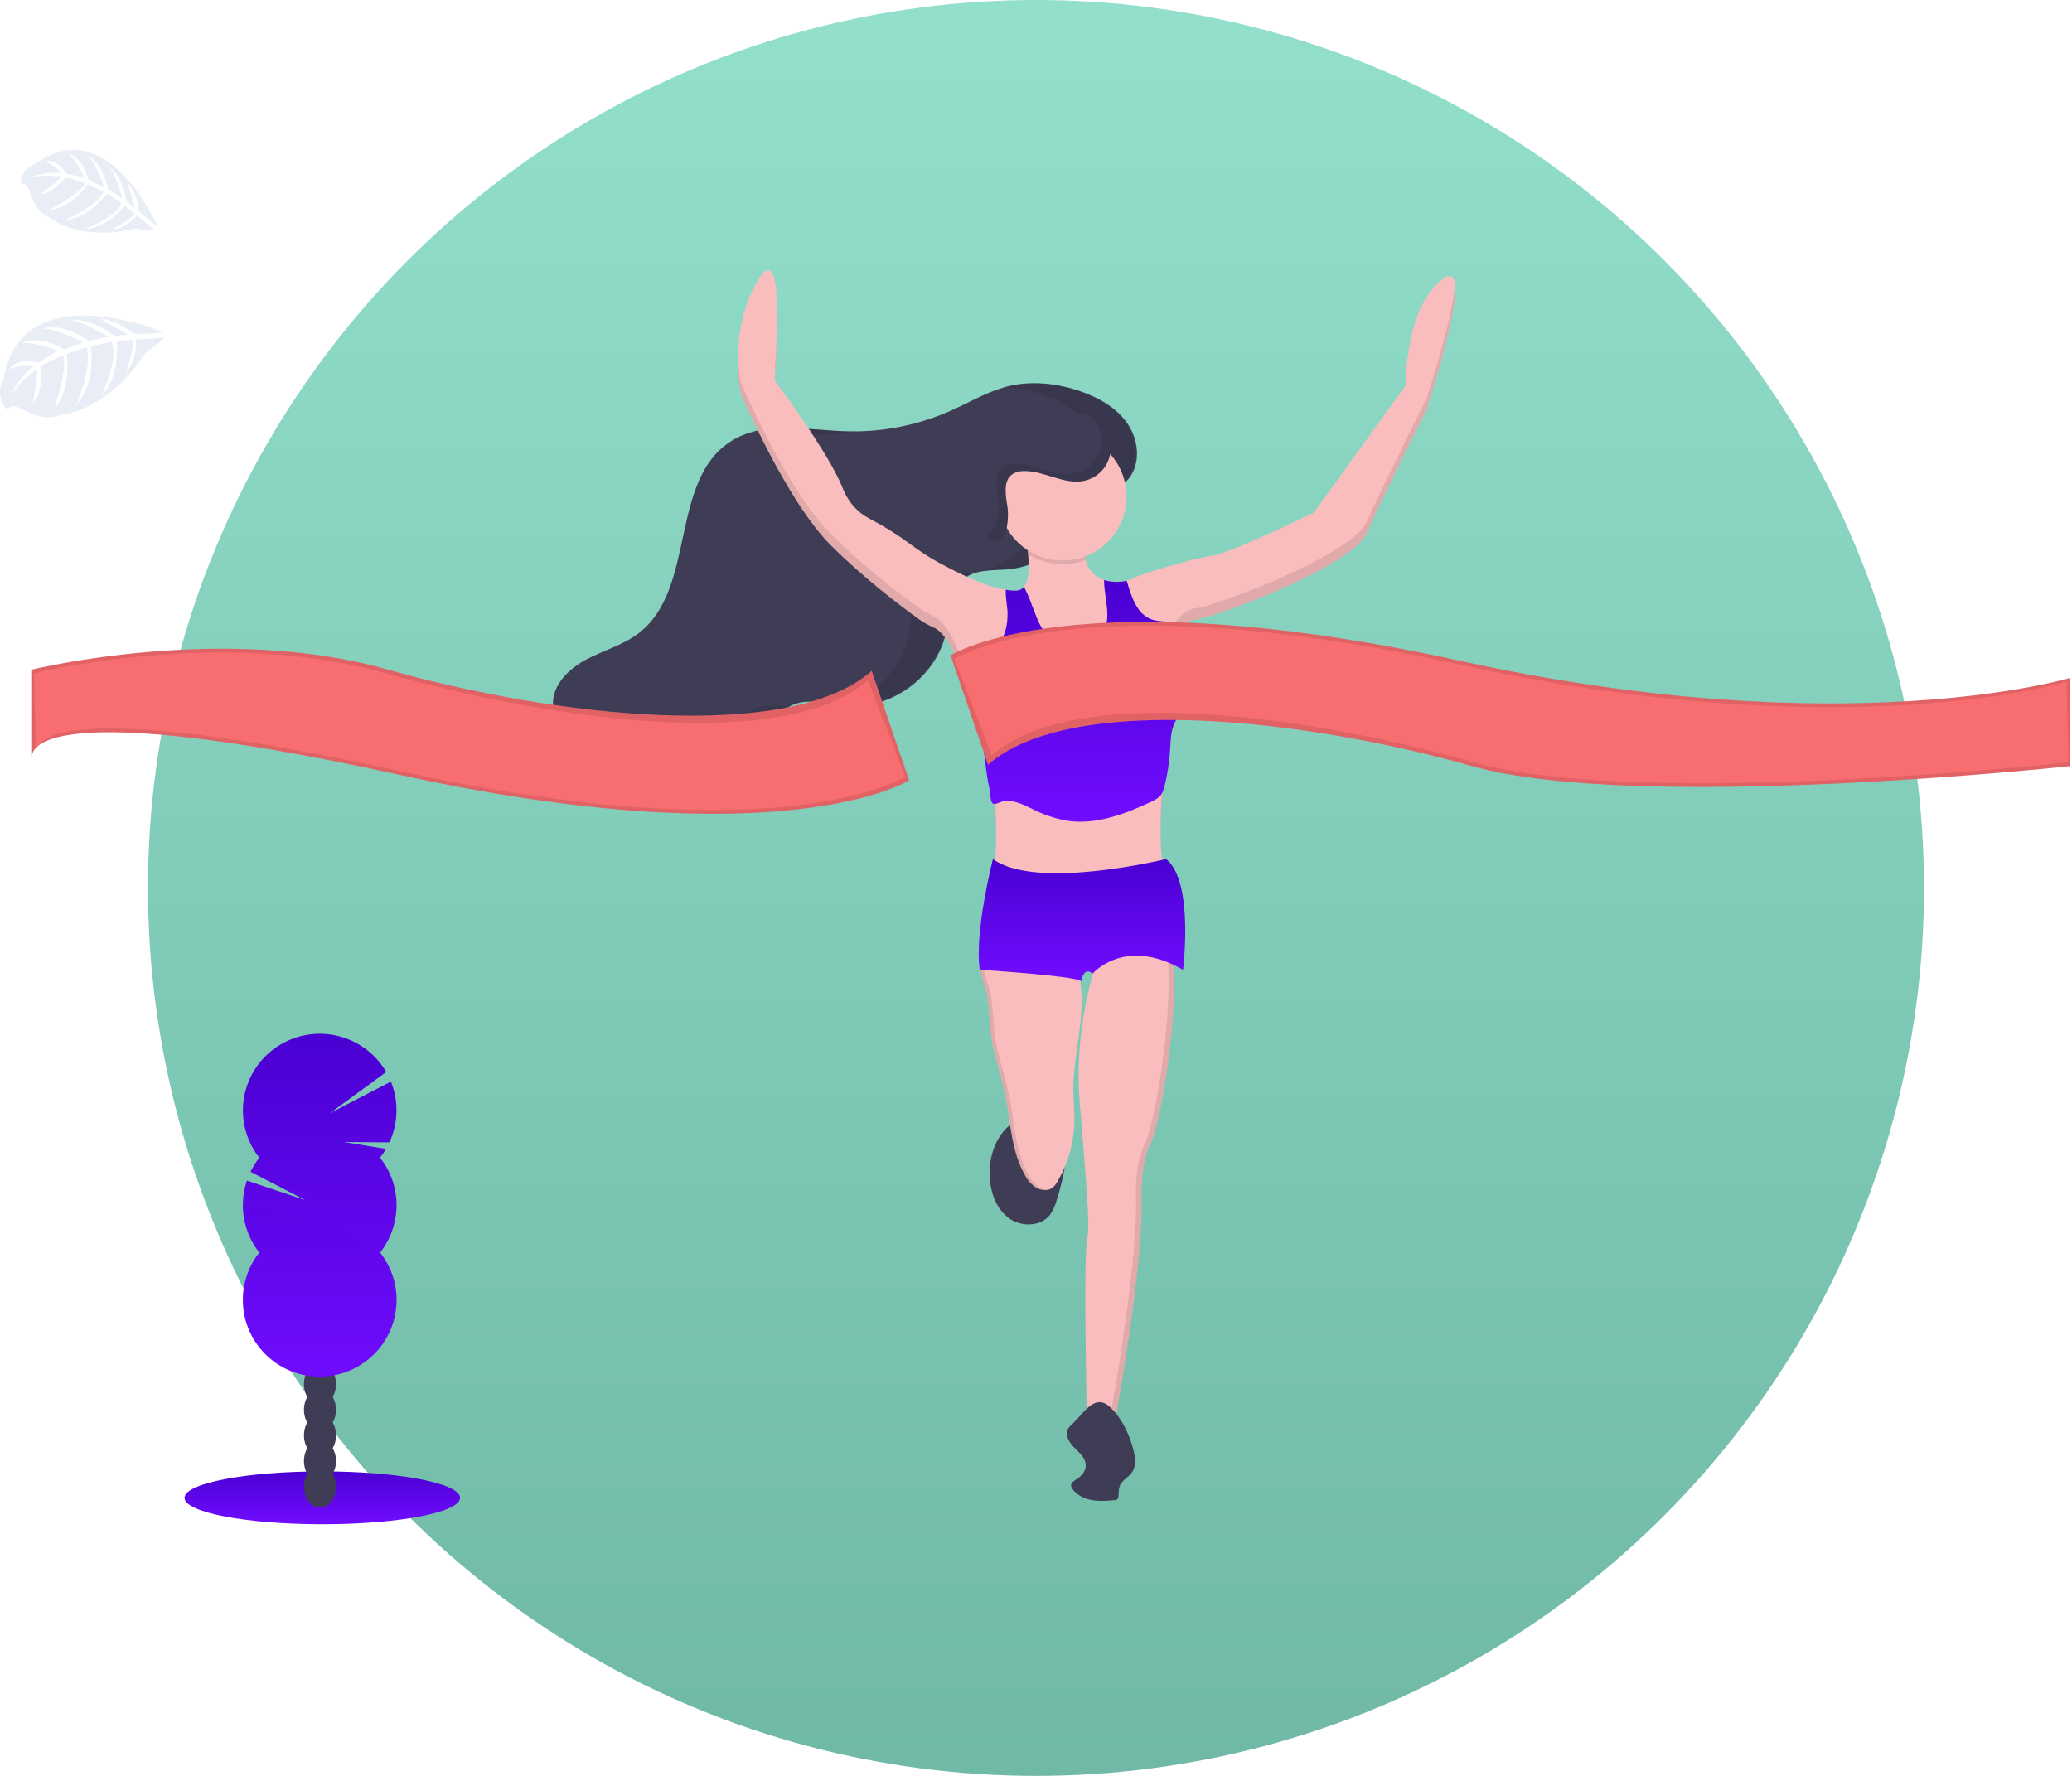 <?xml version="1.0" encoding="UTF-8"?>
<svg width="140px" height="120px" viewBox="0 0 140 120" version="1.1" xmlns="http://www.w3.org/2000/svg" xmlns:xlink="http://www.w3.org/1999/xlink">
    <!-- Generator: sketchtool 54.1 (76490) - https://sketchapp.com -->
    <title>2F62F99C-B44F-468E-AB89-D428C65B8769</title>
    <desc>Created with sketchtool.</desc>
    <defs>
        <linearGradient x1="50%" y1="100%" x2="50%" y2="0%" id="linearGradient-1">
            <stop stop-color="#6FB9A6" offset="0%"></stop>
            <stop stop-color="#92DFCC" offset="100%"></stop>
        </linearGradient>
        <linearGradient x1="50%" y1="0%" x2="50%" y2="98.164%" id="linearGradient-2">
            <stop stop-color="#4A00D2" offset="0%"></stop>
            <stop stop-color="#700CFF" offset="100%"></stop>
        </linearGradient>
        <linearGradient x1="50%" y1="0%" x2="50%" y2="98.164%" id="linearGradient-3">
            <stop stop-color="#4A00D2" offset="0%"></stop>
            <stop stop-color="#700CFF" offset="100%"></stop>
        </linearGradient>
        <linearGradient x1="50%" y1="0%" x2="50%" y2="98.164%" id="linearGradient-4">
            <stop stop-color="#4A00D2" offset="0%"></stop>
            <stop stop-color="#700CFF" offset="100%"></stop>
        </linearGradient>
        <linearGradient x1="50%" y1="0%" x2="50%" y2="98.164%" id="linearGradient-5">
            <stop stop-color="#4A00D2" offset="0%"></stop>
            <stop stop-color="#700CFF" offset="100%"></stop>
        </linearGradient>
        <linearGradient x1="50%" y1="0%" x2="50%" y2="98.164%" id="linearGradient-6">
            <stop stop-color="#4A00D2" offset="0%"></stop>
            <stop stop-color="#700CFF" offset="100%"></stop>
        </linearGradient>
    </defs>
    <g id="Landing-Page" stroke="none" stroke-width="1" fill="none" fill-rule="evenodd">
        <g id="landing_page" transform="translate(-410, -4759)" fill-rule="nonzero">
            <g id="benefit_grp" transform="translate(0, 3894)">
                <g id="benefit_3" transform="translate(0, 761)">
                    <g id="illu_goal" transform="translate(410, 104)">
                        <circle id="Oval" fill="url(#linearGradient-1)" cx="70" cy="60" r="60"></circle>
                        <g id="undraw_finish_line_katerina_limpitsouni_xy20" transform="translate(0, 10)">
                            <ellipse id="Oval" fill="url(#linearGradient-2)" cx="21.777" cy="91.211" rx="9.309" ry="1.786"></ellipse>
                            <ellipse id="Oval" fill="#3F3D56" cx="21.621" cy="90.452" rx="1.083" ry="1.416"></ellipse>
                            <ellipse id="Oval" fill="#3F3D56" cx="21.621" cy="88.722" rx="1.083" ry="1.416"></ellipse>
                            <ellipse id="Oval" fill="#3F3D56" cx="21.621" cy="86.991" rx="1.083" ry="1.416"></ellipse>
                            <ellipse id="Oval" fill="#3F3D56" cx="21.621" cy="85.262" rx="1.083" ry="1.416"></ellipse>
                            <ellipse id="Oval" fill="#3F3D56" cx="21.621" cy="83.531" rx="1.083" ry="1.416"></ellipse>
                            <ellipse id="Oval" fill="#3F3D56" cx="21.621" cy="81.801" rx="1.083" ry="1.416"></ellipse>
                            <ellipse id="Oval" fill="#3F3D56" cx="21.621" cy="80.07" rx="1.083" ry="1.416"></ellipse>
                            <path d="M25.678,68.229 C25.827,68.041 25.962,67.843 26.082,67.636 L23.234,67.169 L26.314,67.192 C26.911,65.896 26.947,64.411 26.413,63.088 L22.282,65.227 L26.096,62.436 C25.122,60.76 23.293,59.766 21.353,59.86 C19.414,59.954 17.689,61.12 16.882,62.882 C16.076,64.644 16.322,66.709 17.521,68.233 C17.29,68.526 17.092,68.843 16.928,69.178 L20.626,71.094 L16.684,69.774 C16.121,71.432 16.436,73.263 17.521,74.639 C15.847,76.762 16.089,79.813 18.079,81.647 C20.068,83.48 23.135,83.48 25.124,81.647 C27.114,79.813 27.356,76.762 25.682,74.639 C27.164,72.759 27.164,70.112 25.682,68.233 L25.678,68.229 Z" id="Path" fill="url(#linearGradient-3)"></path>
                            <path d="M16.411,71.43 C16.409,72.592 16.801,73.72 17.522,74.632 C15.848,76.756 16.091,79.807 18.08,81.64 C20.069,83.474 23.136,83.474 25.126,81.64 C27.115,79.807 27.358,76.756 25.683,74.632 C26.375,73.753 16.411,70.85 16.411,71.43 Z" id="Path" fill="url(#linearGradient-4)" opacity="0.1"></path>
                            <path d="M66.878,69.654 C66.957,70.669 67.349,71.719 68.173,72.318 C68.997,72.917 70.308,72.905 70.937,72.101 C71.149,71.799 71.304,71.462 71.396,71.105 C71.926,69.433 72.303,67.603 71.722,65.948 C70.411,65.863 68.891,65.247 67.907,66.328 C67.112,67.209 66.787,68.48 66.878,69.654 Z" id="Path" fill="#3F3D56"></path>
                            <path d="M72.964,59.424 C72.79,60.899 72.494,62.368 72.524,63.854 C72.536,64.428 72.597,64.996 72.598,65.572 C72.6,67.068 72.205,68.537 71.453,69.831 C71.374,69.983 71.268,70.12 71.141,70.235 C70.839,70.478 70.385,70.458 70.047,70.271 C69.717,70.066 69.448,69.776 69.27,69.43 C68.323,67.811 68.296,65.843 67.921,64.008 C67.634,62.603 67.13,61.242 66.948,59.821 C66.83,58.906 66.848,57.973 66.66,57.07 C66.602,56.797 66.442,56.387 66.337,55.985 C66.24,55.626 66.187,55.273 66.286,55.031 C66.488,54.535 67.15,54.728 67.581,54.758 C69.099,54.871 70.624,54.867 72.141,54.747 C72.291,54.736 72.462,54.729 72.567,54.836 C72.613,54.89 72.648,54.952 72.669,55.02 C72.79,55.35 72.882,55.689 72.945,56.035 C73.155,57.14 73.096,58.298 72.964,59.424 Z" id="Path" fill="#FABDBD"></path>
                            <g id="Group" opacity="0.1" transform="translate(66.122, 54.683)" fill="#000000">
                                <path d="M6.257,0.063 C6.179,0.055 6.1,0.055 6.022,0.063 C5.295,0.122 4.566,0.151 3.839,0.155 C4.645,0.156 5.451,0.126 6.257,0.063 Z" id="Path"></path>
                                <path d="M4.182,15.588 C3.852,15.383 3.583,15.092 3.405,14.747 C2.458,13.128 2.431,11.16 2.056,9.324 C1.769,7.92 1.265,6.558 1.083,5.137 C0.965,4.222 0.983,3.29 0.795,2.387 C0.738,2.114 0.577,1.704 0.472,1.302 C0.375,0.943 0.322,0.59 0.421,0.348 C0.507,0.144 0.708,0.014 0.93,0.018 C0.608,-0.004 0.294,0.034 0.167,0.348 C0.067,0.59 0.121,0.943 0.217,1.302 C0.323,1.704 0.483,2.114 0.54,2.387 C0.729,3.29 0.711,4.222 0.829,5.137 C1.011,6.559 1.514,7.921 1.802,9.324 C2.177,11.16 2.204,13.13 3.151,14.747 C3.329,15.092 3.597,15.383 3.928,15.588 C4.131,15.7 4.364,15.747 4.594,15.722 C4.45,15.704 4.31,15.658 4.182,15.588 Z" id="Path"></path>
                            </g>
                            <path d="M77.772,67.205 C77.009,68.727 77.136,70.884 77.136,70.884 C77.263,75.959 75.229,86.617 75.229,86.617 L73.449,86.617 C73.449,86.617 73.194,74.817 73.449,73.802 C73.703,72.787 73.321,69.235 72.94,64.287 C72.656,60.607 73.428,57.273 73.843,55.81 C73.985,55.303 74.084,55.025 74.084,55.025 C74.084,55.025 77.009,50.711 78.662,52.741 C79.043,53.213 79.246,54.166 79.316,55.369 C79.542,59.337 78.357,66.036 77.772,67.205 Z" id="Path" fill="#FABDBD"></path>
                            <path d="M79.316,55.369 C79.246,54.166 79.046,53.212 78.662,52.741 C78.293,52.289 77.861,52.152 77.413,52.212 C77.76,52.269 78.071,52.459 78.28,52.741 C78.662,53.213 78.864,54.166 78.934,55.369 C79.16,59.337 77.975,66.036 77.39,67.205 C76.627,68.727 76.755,70.884 76.755,70.884 C76.882,75.959 74.847,86.617 74.847,86.617 L75.229,86.617 C75.229,86.617 77.263,75.959 77.136,70.884 C77.136,70.884 77.009,68.727 77.772,67.205 C78.357,66.036 79.542,59.337 79.316,55.369 Z" id="Path" fill="#000000" opacity="0.1"></path>
                            <path d="M72.523,86.154 C72.381,86.265 72.258,86.399 72.159,86.55 C71.932,86.978 72.254,87.491 72.6,87.832 C72.946,88.174 73.363,88.539 73.363,89.025 C73.363,89.416 73.067,89.751 72.735,89.959 C72.557,90.07 72.333,90.213 72.37,90.423 C72.383,90.476 72.406,90.527 72.438,90.572 C72.722,91.007 73.227,91.262 73.738,91.358 C74.25,91.455 74.777,91.413 75.297,91.371 C75.375,91.374 75.451,91.347 75.511,91.297 C75.549,91.247 75.569,91.185 75.568,91.122 C75.594,90.853 75.577,90.569 75.695,90.327 C75.861,89.996 76.241,89.827 76.458,89.53 C76.763,89.124 76.722,88.559 76.606,88.066 C76.351,86.991 75.786,85.766 74.936,85.021 C73.952,84.166 73.18,85.536 72.523,86.154 Z" id="Path" fill="#3F3D56"></path>
                            <path d="M76.376,22.202 C77.085,21.144 76.901,19.664 76.176,18.611 C75.451,17.558 74.286,16.896 73.085,16.468 C71.465,15.892 69.678,15.696 68.014,16.128 C66.689,16.472 65.499,17.192 64.25,17.747 C62.041,18.731 59.639,19.208 57.221,19.143 C54.536,19.068 51.595,18.382 49.343,19.846 C45.221,22.522 47.054,29.804 43.155,32.787 C42.103,33.592 40.779,33.943 39.609,34.564 C38.44,35.184 37.331,36.264 37.359,37.586 C37.371,38.22 37.651,38.825 37.995,39.362 C39.457,41.675 42.191,43.106 44.928,43.079 C47.666,43.053 50.338,41.6 51.916,39.365 C52.311,38.805 52.66,38.182 53.233,37.809 C54.377,37.06 55.886,37.584 57.251,37.696 C60.292,37.943 63.333,35.666 63.938,32.678 C64.193,31.403 64.148,29.879 65.177,29.079 C66.007,28.433 67.176,28.571 68.229,28.461 C70.154,28.262 71.673,27.065 72.719,25.502 C73.198,24.785 73.254,23.929 73.908,23.364 C74.612,22.744 75.702,23.202 76.376,22.202 Z" id="Path" fill="#3F3D56"></path>
                            <g id="Group" opacity="0.1" transform="translate(44.251, 15.859)" fill="#000000">
                                <path d="M10.427,3.528 C11.542,3.559 12.657,3.474 13.755,3.275 C13.452,3.284 13.147,3.284 12.843,3.275 C10.736,3.216 8.471,2.782 6.505,3.305 C7.802,3.318 9.144,3.493 10.427,3.528 Z" id="Path"></path>
                                <path d="M6.437,22.202 C5.863,22.575 5.515,23.198 5.119,23.758 C3.904,25.46 2.127,26.682 0.1,27.21 C0.249,27.216 0.398,27.22 0.548,27.219 C3.288,27.192 5.957,25.739 7.535,23.504 C7.931,22.944 8.279,22.321 8.853,21.948 L8.952,21.887 C8.054,21.764 7.173,21.721 6.437,22.202 Z" id="Path"></path>
                                <path d="M31.797,2.748 C31.073,1.7 29.907,1.033 28.706,0.605 C27.086,0.029 25.299,-0.167 23.635,0.265 C23.597,0.274 23.56,0.285 23.523,0.296 C24.468,0.348 25.4,0.538 26.29,0.859 C27.491,1.287 28.657,1.954 29.381,3.002 C30.104,4.05 30.29,5.539 29.581,6.592 C28.907,7.596 27.817,7.138 27.104,7.756 C26.45,8.321 26.394,9.177 25.915,9.894 C25.016,11.235 23.764,12.304 22.207,12.71 C22.742,12.647 23.307,12.655 23.841,12.599 C25.766,12.4 27.285,11.203 28.331,9.64 C28.81,8.923 28.866,8.067 29.52,7.502 C30.233,6.884 31.323,7.342 31.997,6.339 C32.707,5.281 32.523,3.796 31.797,2.748 Z" id="Path"></path>
                                <path d="M21.426,12.853 C20.379,12.962 19.211,12.825 18.374,13.47 C17.346,14.271 17.395,15.795 17.136,17.07 C16.689,19.299 14.876,21.138 12.723,21.821 L12.875,21.835 C15.915,22.083 18.957,19.805 19.562,16.817 C19.816,15.542 19.772,14.019 20.8,13.218 C21.037,13.042 21.305,12.912 21.59,12.837 C21.533,12.839 21.481,12.847 21.426,12.853 Z" id="Path"></path>
                            </g>
                            <path d="M96.4,17.66 C96.4,17.66 93.349,23.75 92.331,26.034 C91.314,28.317 82.032,31.743 80.76,31.87 C80.419,31.917 80.101,32.069 79.852,32.306 C79.134,32.941 78.726,34.027 78.726,34.027 C78.726,34.027 79.234,37.452 78.598,43.162 C78.586,43.272 78.574,43.383 78.564,43.489 C78.01,48.922 79.171,50.204 79.171,50.204 C79.171,50.204 66.836,54.898 67.218,48.808 C67.337,46.891 67.32,45.49 67.201,44.319 C67.072,43.12 66.827,41.936 66.471,40.784 C66.17,39.732 65.81,38.579 65.438,37.008 C65.258,36.225 65.022,35.455 64.731,34.706 C64.722,34.683 64.713,34.66 64.705,34.638 C64.069,33.064 63.434,32.555 63.07,32.39 C62.727,32.241 62.399,32.057 62.093,31.842 C60.918,30.996 58.397,29.099 56.151,26.858 C53.1,23.813 50.048,16.581 50.048,16.581 C50.048,16.581 49.158,12.395 51.192,8.969 C53.227,5.543 52.337,15.693 52.337,15.693 C52.337,15.693 56.024,20.641 56.914,22.925 C57.372,24.1 58.099,24.701 58.694,25.014 C59.678,25.524 60.619,26.111 61.51,26.77 C62.112,27.223 62.744,27.636 63.403,28.003 C64.825,28.764 66.527,29.623 67.946,29.849 C68.168,29.885 68.392,29.904 68.617,29.906 C68.832,29.913 69.039,29.819 69.176,29.652 C69.557,29.204 69.549,28.24 69.461,27.447 C69.414,27.036 69.344,26.628 69.252,26.225 C69.252,26.225 73.385,23.624 73.258,26.796 C73.238,27.147 73.271,27.498 73.354,27.839 C73.492,28.476 73.963,28.99 74.587,29.184 C75.083,29.329 75.608,29.346 76.112,29.233 C76.27,29.207 76.422,29.155 76.563,29.08 C76.944,28.826 80.759,27.684 81.903,27.557 C83.048,27.431 88.77,24.639 88.77,24.639 L95,16.012 C95,16.012 94.873,10.937 97.416,8.907 C99.959,6.877 96.4,17.66 96.4,17.66 Z" id="Path" fill="#FABDBD"></path>
                            <g id="Group" opacity="0.1" transform="translate(49.846, 9.135)" fill="#000000">
                                <path d="M28.718,33.593 C28.607,34.612 28.559,35.638 28.572,36.663 C28.585,35.993 28.629,35.228 28.718,34.354 C28.729,34.248 28.74,34.137 28.753,34.027 C28.975,32.073 29.081,30.108 29.071,28.141 C29.051,29.853 28.945,31.564 28.753,33.266 C28.745,33.376 28.729,33.486 28.718,33.593 Z" id="Path"></path>
                                <path d="M19.539,17.009 C19.454,17.058 19.412,17.089 19.412,17.089 C19.535,17.632 19.617,18.183 19.656,18.738 C19.682,18.159 19.642,17.579 19.539,17.009 L19.539,17.009 Z" id="Path"></path>
                                <path d="M2.551,5.869 C2.613,4.981 2.706,3.389 2.688,1.973 C2.666,3.866 2.497,5.797 2.497,5.797 L2.551,5.869 Z" id="Path"></path>
                                <path d="M17.381,39.524 C17.381,39.574 17.381,39.623 17.372,39.673 C16.991,45.763 29.325,41.068 29.325,41.068 C29.181,40.874 29.072,40.656 29.003,40.424 C27.146,41.084 17.81,44.152 17.381,39.524 Z" id="Path"></path>
                                <path d="M46.555,7.764 C46.555,7.764 43.503,13.854 42.486,16.137 C41.468,18.421 32.186,21.847 30.914,21.974 C30.573,22.02 30.256,22.173 30.007,22.41 C29.288,23.044 28.88,24.131 28.88,24.131 C28.88,24.131 28.91,24.337 28.947,24.731 C29.09,24.405 29.456,23.656 30.007,23.171 C30.256,22.934 30.573,22.782 30.914,22.735 C32.186,22.608 41.468,19.182 42.486,16.899 C43.503,14.615 46.555,8.525 46.555,8.525 C46.555,8.525 48.705,2.01 48.468,0.061 C48.273,2.558 46.555,7.764 46.555,7.764 Z" id="Path"></path>
                                <path d="M17.356,34.423 C17.226,33.224 16.982,32.04 16.626,30.888 C16.324,29.836 15.965,28.683 15.592,27.112 C15.413,26.328 15.176,25.559 14.885,24.809 C14.876,24.786 14.867,24.764 14.86,24.742 C14.224,23.168 13.588,22.659 13.224,22.494 C12.881,22.345 12.554,22.161 12.248,21.946 C11.073,21.099 8.551,19.203 6.306,16.962 C3.254,13.917 0.202,6.685 0.202,6.685 C0.089,6.075 0.026,5.456 0.014,4.835 C-0.017,5.71 0.046,6.585 0.202,7.446 C0.202,7.446 3.254,14.678 6.306,17.723 C8.551,19.964 11.073,21.861 12.248,22.707 C12.556,22.923 12.886,23.107 13.232,23.255 C13.594,23.42 14.229,23.929 14.867,25.503 C14.875,25.525 14.884,25.548 14.893,25.571 C15.183,26.32 15.418,27.09 15.596,27.873 C15.968,29.444 16.328,30.597 16.63,31.649 C16.986,32.801 17.23,33.985 17.359,35.184 C17.413,35.714 17.445,36.292 17.454,36.941 C17.469,36.101 17.436,35.26 17.356,34.423 Z" id="Path"></path>
                            </g>
                            <path d="M79.795,38.046 C79.601,38.366 79.431,38.701 79.286,39.046 C79.094,39.579 79.093,40.159 79.057,40.723 C79.007,41.516 78.886,42.302 78.696,43.073 C78.666,43.215 78.623,43.354 78.569,43.489 C78.531,43.58 78.481,43.665 78.42,43.743 C78.353,43.826 78.273,43.898 78.184,43.957 C78.047,44.048 77.903,44.127 77.753,44.192 C75.983,45.017 74.052,45.745 72.121,45.461 C71.304,45.318 70.514,45.053 69.777,44.674 C69.078,44.335 68.287,43.933 67.562,44.215 L67.562,44.215 C67.451,44.271 67.331,44.309 67.208,44.325 C67.184,44.326 67.16,44.324 67.136,44.319 C66.897,44.273 66.897,43.469 66.843,43.232 C66.634,42.321 66.602,41.582 66.478,40.791 C66.412,40.353 66.309,39.921 66.171,39.5 C65.663,37.965 65.509,36.328 65.509,34.72 C65.509,34.64 64.937,34.72 64.746,34.712 C64.698,34.712 64.671,34.704 64.682,34.688 C64.693,34.672 64.706,34.658 64.72,34.645 C64.787,34.591 64.865,34.552 64.948,34.532 L65.098,34.487 C65.884,34.265 66.751,34.173 67.339,33.621 C67.949,33.051 68.102,32.141 68.075,31.309 C68.067,31.041 67.936,30.392 67.958,29.853 C68.179,29.889 68.403,29.908 68.628,29.91 C68.844,29.917 69.051,29.823 69.187,29.656 C69.4,30.066 69.583,30.49 69.737,30.925 C69.953,31.455 70.118,32.013 70.435,32.493 C70.944,33.274 71.882,33.788 72.815,33.71 C73.749,33.631 74.617,32.915 74.784,31.997 C74.93,31.191 74.59,30.032 74.598,29.194 C75.094,29.339 75.619,29.356 76.124,29.244 C76.145,29.295 76.164,29.348 76.179,29.402 C76.465,30.382 76.846,31.506 77.806,31.853 C78.427,32.077 79.16,31.909 79.734,32.234 C79.778,32.259 79.82,32.287 79.861,32.318 C79.993,32.416 80.107,32.537 80.198,32.674 C80.434,33.062 80.573,33.501 80.606,33.953 C80.753,35.368 80.47,36.794 79.795,38.046 L79.795,38.046 Z" id="Path" fill="url(#linearGradient-5)"></path>
                            <path d="M73.354,27.838 C72.068,28.333 70.622,28.187 69.461,27.446 C69.414,27.035 69.344,26.627 69.252,26.224 C69.252,26.224 73.385,23.623 73.258,26.795 C73.238,27.145 73.271,27.497 73.354,27.838 L73.354,27.838 Z" id="Path" fill="#000000" opacity="0.1"></path>
                            <ellipse id="Oval" fill="#FABDBD" cx="71.794" cy="23.56" rx="4.323" ry="4.314"></ellipse>
                            <path d="M64.23,34.281 C64.23,34.281 72.622,28.952 98.689,34.661 C124.756,40.371 139.888,35.803 139.888,35.803 L139.888,41.766 C139.888,41.766 110.642,44.938 99.452,41.766 C88.262,38.594 72.333,36.765 66.755,41.676 L64.23,34.281 Z" id="Path" fill="#F86D70"></path>
                            <path d="M64.23,34.281 C64.23,34.281 72.622,28.952 98.689,34.661 C124.756,40.371 139.888,35.803 139.888,35.803 L139.888,41.766 C139.888,41.766 110.642,44.938 99.452,41.766 C88.262,38.594 72.333,36.765 66.755,41.676 L64.23,34.281 Z" id="Path" fill="#000000" opacity="0.1"></path>
                            <path d="M64.484,34.534 C64.484,34.534 72.622,29.206 98.689,34.915 C124.756,40.624 139.634,36.057 139.634,36.057 L139.761,41.513 C139.761,41.513 110.769,44.684 99.579,41.513 C88.389,38.341 72.588,36.13 67.009,41.042 L64.484,34.534 Z" id="Path" fill="#F86D70"></path>
                            <path d="M61.425,42.731 C61.425,42.731 53.032,48.059 26.965,42.35 C0.898,36.64 2.169,41.208 2.169,41.208 L2.169,35.245 C2.169,35.245 15.012,32.073 26.202,35.245 C37.392,38.417 53.321,40.246 58.899,35.335 L61.425,42.731 Z" id="Path" fill="#F86D70"></path>
                            <path d="M61.425,42.731 C61.425,42.731 53.032,48.059 26.965,42.35 C0.898,36.64 2.169,41.208 2.169,41.208 L2.169,35.245 C2.169,35.245 15.012,32.073 26.202,35.245 C37.392,38.417 53.321,40.246 58.899,35.335 L61.425,42.731 Z" id="Path" fill="#000000" opacity="0.1"></path>
                            <path d="M61.17,42.477 C61.17,42.477 53.032,47.806 26.965,42.096 C0.898,36.387 2.424,40.954 2.424,40.954 L2.296,35.499 C2.296,35.499 14.885,32.327 26.075,35.499 C37.265,38.67 53.066,40.881 58.645,35.969 L61.17,42.477 Z" id="Path" fill="#F86D70"></path>
                            <path d="M68.076,24.274 C67.949,23.482 67.753,22.485 68.417,22.032 C68.654,21.889 68.927,21.818 69.204,21.829 C70.579,21.815 71.892,22.77 73.24,22.491 C74.116,22.308 74.803,21.629 74.995,20.757 C75.187,19.884 74.849,18.98 74.13,18.448 C73.6,18.054 72.93,17.912 72.281,17.779 C70.576,17.429 68.796,17.08 67.112,17.525 C65.429,17.971 63.89,19.477 64.025,21.205 C64.088,22.032 64.511,22.783 64.952,23.489 C65.288,24.024 66.595,26.534 67.229,26.572 C68.124,26.624 68.164,24.792 68.076,24.274 Z" id="Path" fill="#3F3D56"></path>
                            <path d="M78.789,48.047 C78.789,48.047 70.015,50.204 67.091,48.047 C67.091,48.047 65.819,52.995 66.201,55.532 C66.201,55.532 72.431,55.913 73.067,56.294 C73.067,56.294 73.194,55.279 73.83,55.786 C73.83,55.786 75.992,53.249 79.934,55.532 C79.934,55.532 80.696,49.569 78.789,48.047 Z" id="Path" fill="url(#linearGradient-6)"></path>
                            <path d="M74.133,18.448 C74.042,18.382 73.947,18.323 73.849,18.27 C74.383,18.876 74.554,19.719 74.297,20.484 C74.041,21.249 73.396,21.821 72.604,21.984 C71.256,22.263 69.943,21.308 68.568,21.321 C68.292,21.311 68.018,21.381 67.781,21.524 C67.117,21.977 67.312,22.975 67.439,23.766 C67.523,24.284 67.489,26.116 66.596,26.067 L66.581,26.067 C66.826,26.365 67.055,26.567 67.232,26.574 C68.122,26.624 68.159,24.798 68.075,24.274 C67.948,23.482 67.753,22.485 68.417,22.032 C68.654,21.889 68.927,21.818 69.204,21.829 C70.579,21.815 71.892,22.77 73.24,22.491 C74.116,22.308 74.803,21.629 74.995,20.757 C75.187,19.884 74.849,18.98 74.13,18.448 L74.133,18.448 Z" id="Path" fill="#000000" opacity="0.1"></path>
                            <g id="Group" opacity="0.1" transform="translate(0, 11.292)" fill="#214694">
                                <path d="M10.981,1.129 C10.981,1.129 1.474,-2.86 0.228,4.334 C0.228,4.334 -0.422,5.454 0.482,6.381 C0.482,6.381 0.676,5.885 1.596,6.398 C1.924,6.578 2.272,6.719 2.633,6.818 C3.121,6.953 3.64,6.925 4.111,6.74 L4.111,6.74 C4.111,6.74 7.238,6.571 9.867,2.489 C9.867,2.489 10.994,1.794 11.051,1.534 L9.167,1.661 C9.167,1.661 9.31,3.037 8.531,3.863 C8.531,3.863 9.224,1.728 8.891,1.667 C8.823,1.654 7.895,1.778 7.895,1.778 C7.895,1.778 8.136,4.17 6.878,5.409 C6.878,5.409 8.045,2.974 7.537,1.821 L6.147,2.088 C6.147,2.088 6.528,4.606 5.152,6.071 C5.152,6.071 6.283,3.483 5.847,2.167 L4.514,2.614 C4.514,2.614 4.836,5.078 3.685,6.293 C3.685,6.293 4.69,3.171 4.217,2.741 C4.217,2.741 3.019,3.225 2.762,3.502 C2.762,3.502 2.953,5.278 2.22,5.912 C2.22,5.912 2.67,3.756 2.448,3.667 C2.448,3.667 1.055,4.712 0.632,5.614 C0.632,5.614 1.161,4.236 2.272,3.457 C2.272,3.457 1.339,3.3 0.619,3.69 C0.619,3.69 1.101,2.775 2.609,3.209 C2.609,3.209 3.727,2.437 3.951,2.447 C3.951,2.447 2.524,1.813 1.493,1.89 C1.493,1.89 2.598,1.256 4.3,2.317 L5.628,1.837 C5.628,1.837 3.785,0.894 2.861,0.898 C2.861,0.898 4.089,0.425 5.974,1.745 L7.333,1.467 C7.333,1.467 5.807,0.534 4.779,0.317 C4.779,0.317 6.013,0.123 7.726,1.403 L8.657,1.325 C8.657,1.325 7.53,0.664 7.189,0.502 C6.849,0.341 6.864,0.236 6.864,0.236 C7.675,0.377 8.431,0.739 9.047,1.284 C9.047,1.284 10.972,1.247 10.981,1.129 Z" id="Path"></path>
                            </g>
                            <g id="Group" opacity="0.1" transform="translate(1.272, 0)" fill="#214694">
                                <path d="M9.359,5.27 C9.359,5.27 5.984,-2.503 1.141,1.062 C1.141,1.062 0.114,1.359 0.123,2.42 C0.123,2.42 0.523,2.236 0.774,3.063 C0.869,3.357 0.997,3.638 1.156,3.903 C1.367,4.258 1.687,4.536 2.07,4.693 L2.07,4.693 C2.07,4.693 4.023,6.37 7.919,5.44 C7.919,5.44 8.986,5.669 9.169,5.546 L7.978,4.548 C7.978,4.548 7.278,5.448 6.34,5.492 C6.34,5.492 7.971,4.617 7.807,4.391 C7.774,4.345 7.154,3.891 7.154,3.891 C7.154,3.891 5.929,5.449 4.484,5.473 C4.484,5.473 6.568,4.689 6.924,3.716 L5.946,3.082 C5.946,3.082 4.733,4.793 3.081,4.882 C3.081,4.882 5.23,3.994 5.722,2.959 L4.676,2.466 C4.676,2.466 3.46,4.116 2.085,4.178 C2.085,4.178 4.464,2.894 4.428,2.37 C4.428,2.37 3.44,1.977 3.127,2 C3.127,2 2.228,3.16 1.425,3.127 C1.425,3.127 2.925,2.101 2.842,1.922 C2.842,1.922 1.418,1.752 0.651,2.049 C0.651,2.049 1.752,1.531 2.857,1.701 C2.857,1.701 2.393,1.076 1.746,0.902 C1.746,0.902 2.555,0.632 3.203,1.747 C3.203,1.747 4.307,1.923 4.435,2.055 C4.435,2.055 3.952,0.864 3.291,0.327 C3.291,0.327 4.308,0.581 4.715,2.176 L5.777,2.647 C5.777,2.647 5.221,1.039 4.663,0.518 C4.663,0.518 5.664,0.934 6.03,2.789 L6.995,3.396 C6.995,3.396 6.62,1.975 6.134,1.267 C6.134,1.267 6.978,1.852 7.266,3.587 L7.863,4.069 C7.863,4.069 7.571,3.036 7.46,2.747 C7.35,2.458 7.42,2.404 7.42,2.404 C7.821,2.949 8.062,3.594 8.118,4.268 C8.118,4.268 9.29,5.336 9.359,5.27 Z" id="Path"></path>
                            </g>
                        </g>
                    </g>
                </g>
            </g>
        </g>
    </g>
</svg>